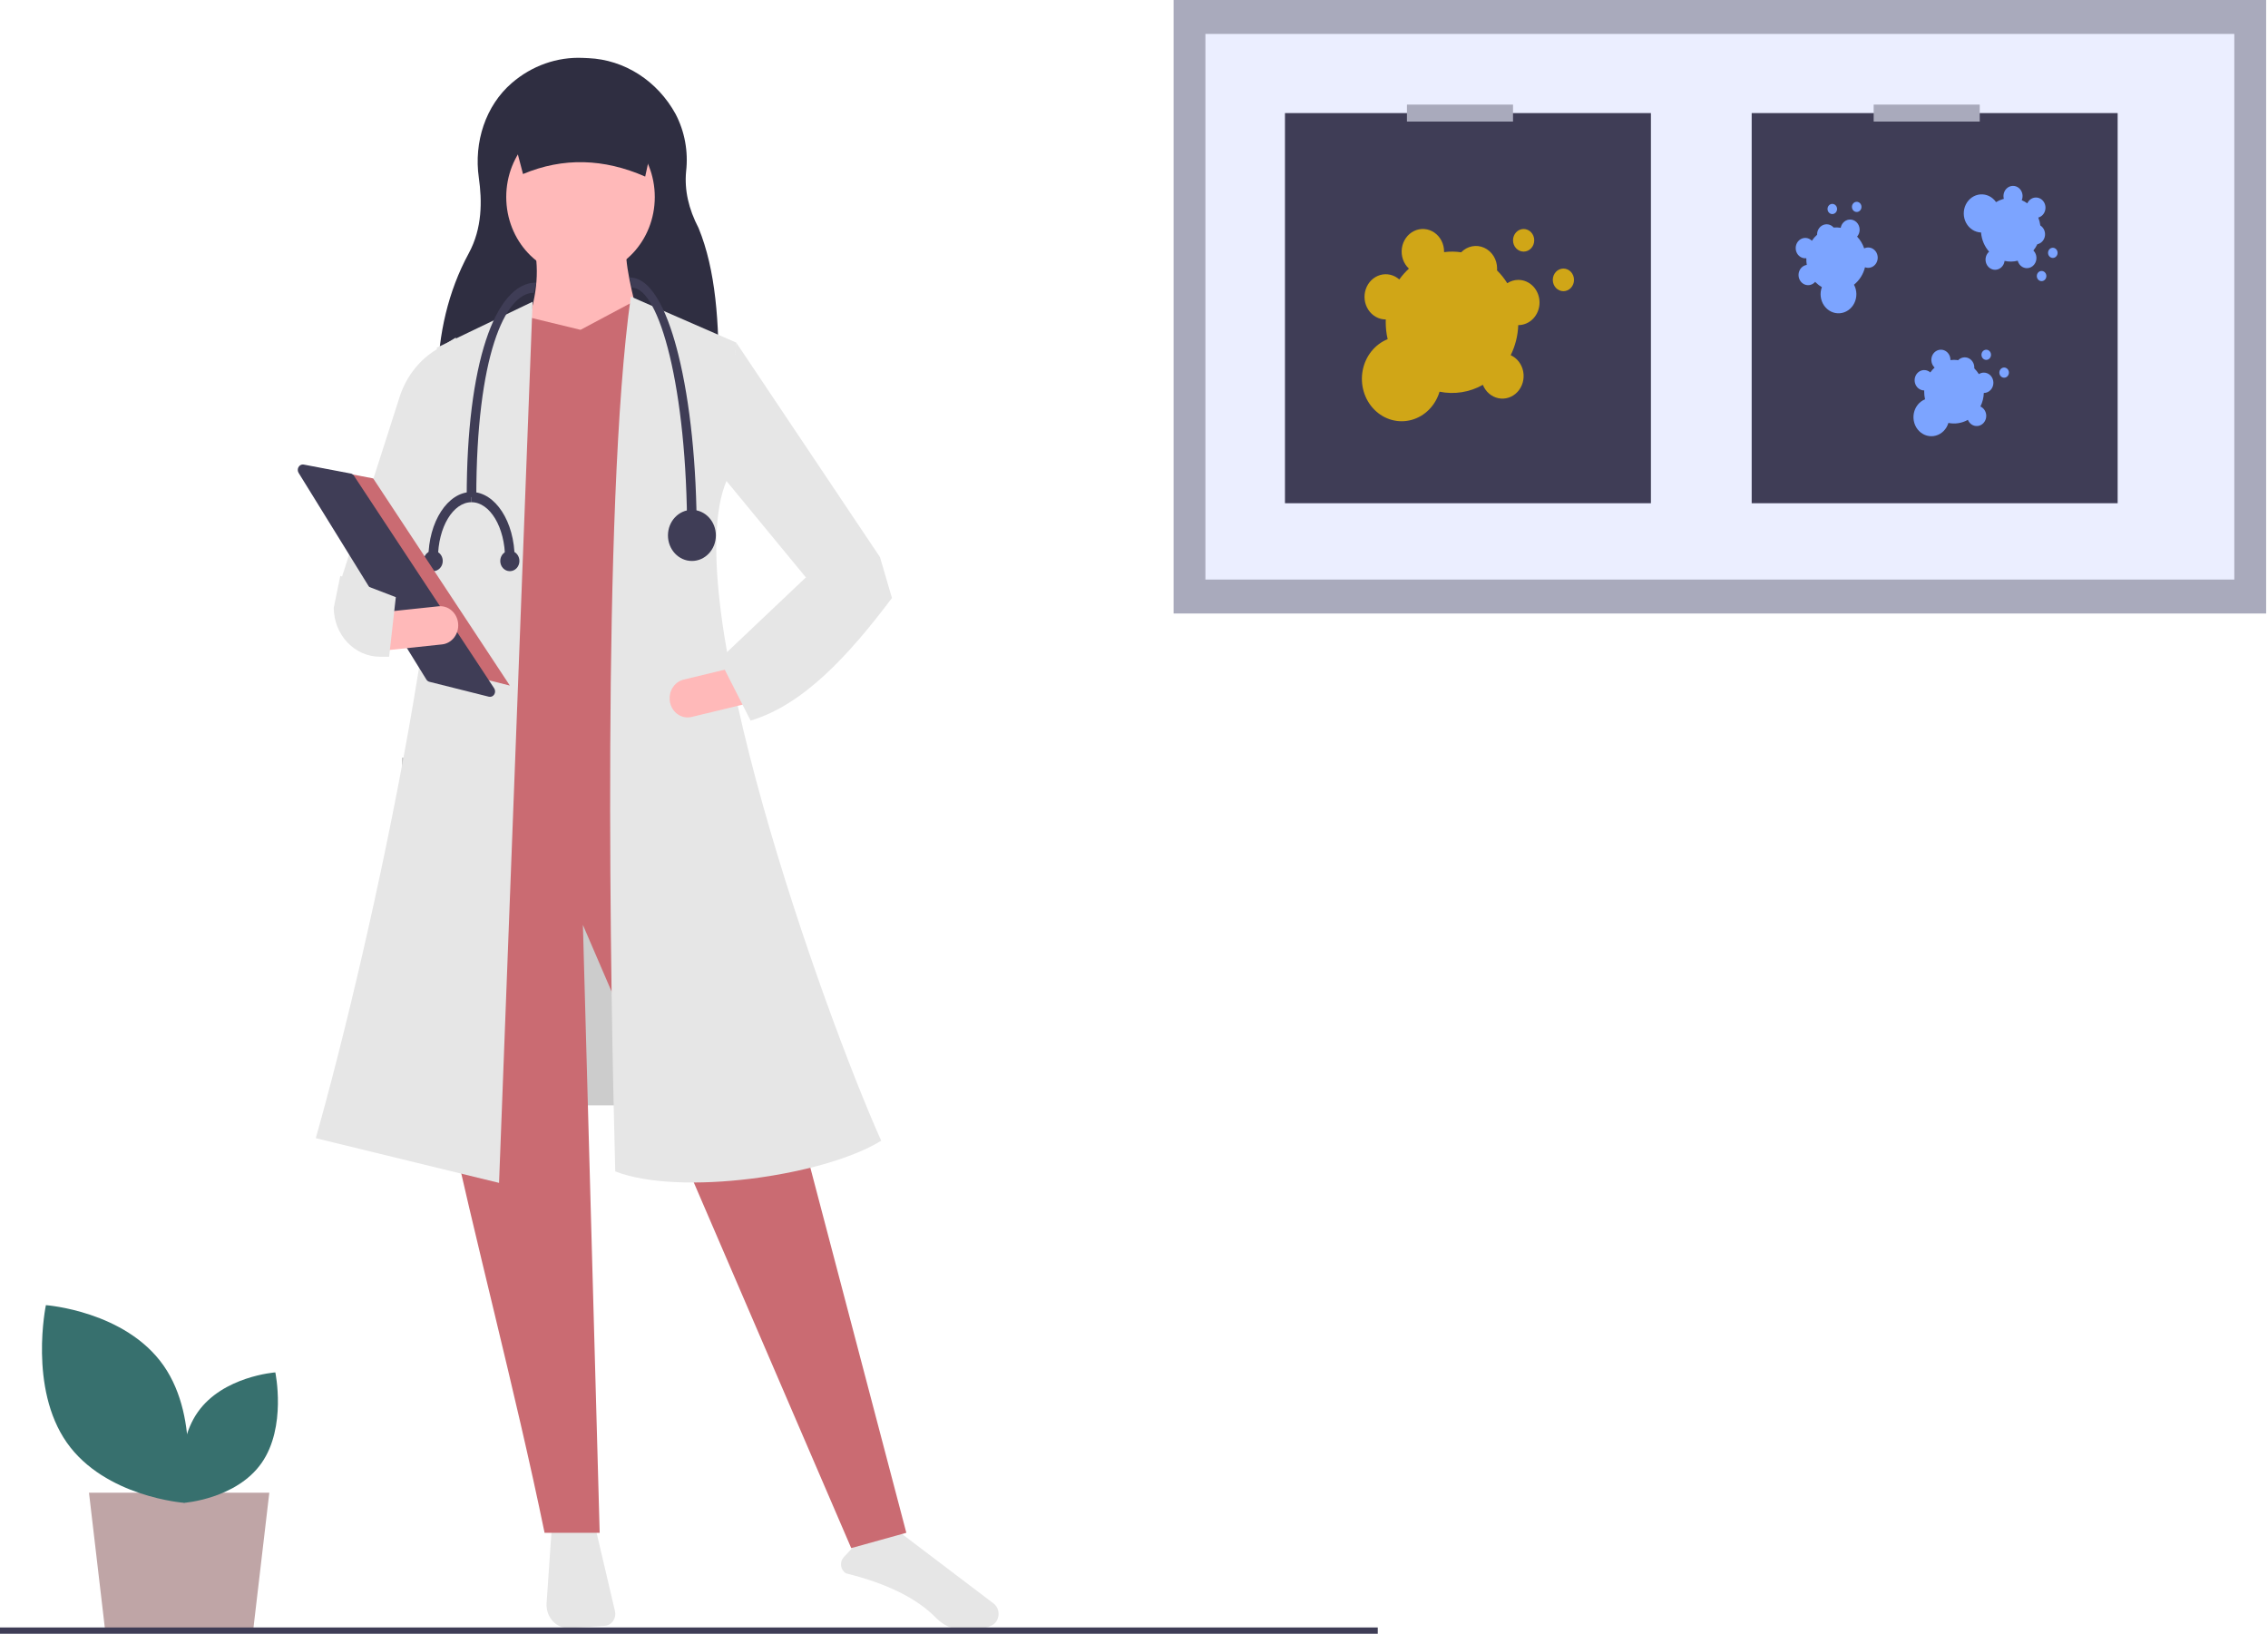 <svg width="1098" height="791" viewBox="0 0 1098 791" fill="none" xmlns="http://www.w3.org/2000/svg">
<g clip-path="url(#clip0_512_561)">
<path d="M335.793 366.775H194.572V535.109H335.793V366.775Z" fill="#CCCCCC"/>
<path d="M122.678 788.294H50.784L43.081 722.603H130.381L122.678 788.294Z" fill="#BFA5A6"/>
<path d="M267.044 740.711L264.618 776.068C264.508 777.669 264.721 779.276 265.241 780.781C265.762 782.287 266.578 783.657 267.636 784.799C268.694 785.94 269.968 786.828 271.374 787.401C272.78 787.975 274.285 788.221 275.787 788.124L292.824 787.024C293.613 786.973 294.382 786.737 295.076 786.334C295.771 785.93 296.373 785.368 296.84 784.688C297.308 784.008 297.629 783.227 297.782 782.4C297.934 781.573 297.914 780.72 297.722 779.902L288.265 739.58L267.044 740.711Z" fill="#E6E6E6"/>
<path d="M409.543 761.619C429.593 766.619 443.916 773.726 453.325 783.345C456.676 786.744 461.06 788.747 465.68 788.99C471.581 789.321 476.406 788.616 480.033 786.889C480.961 786.453 481.764 785.759 482.357 784.881C482.949 784.002 483.311 782.971 483.403 781.893C483.513 780.799 483.346 779.692 482.92 778.69C482.493 777.687 481.823 776.824 480.978 776.191L433.426 740.123L413.228 748.736L408.516 753.759C408.006 754.303 407.621 754.966 407.392 755.695C407.162 756.424 407.095 757.2 407.194 757.962C407.294 758.724 407.558 759.45 407.965 760.085C408.373 760.72 408.913 761.245 409.543 761.619Z" fill="#E6E6E6"/>
<path d="M347.839 184.338L211.917 182.997C212.259 161.893 216.865 141.169 226.933 122.624C233.546 110.445 233.403 97.19 231.81 86.023C229.35 68.79 235.069 51.158 247.777 40.188C257.488 31.79 269.744 27.467 282.238 28.033L284.877 28.15C293.474 28.531 301.844 31.208 309.217 35.936C316.591 40.663 322.732 47.29 327.077 55.207C331.493 63.658 333.274 73.388 332.163 82.99C331.301 92.024 333.363 101.15 338.185 110.363C346.504 130.594 348.305 156.482 347.839 184.338Z" fill="#2F2E41"/>
<path d="M438.779 742.004L412.102 749.422L282.2 447.741L290.319 742.004H263.643C235.138 603.561 183.673 443.784 206.811 393.34L344.832 384.685L438.779 742.004Z" fill="#CA6B72"/>
<path d="M281.041 133.697C300.898 133.697 316.996 116.536 316.996 95.368C316.996 74.2 300.898 57.04 281.041 57.04C261.183 57.04 245.086 74.2 245.086 95.368C245.086 116.536 261.183 133.697 281.041 133.697Z" fill="#FFB9B9"/>
<path d="M312.356 165.843L253.204 162.134C259.001 147.951 261.317 134.292 259.004 121.333H303.078C302.978 131.283 307.623 148.495 312.356 165.843Z" fill="#FFB9B9"/>
<path d="M349.471 395.812L219.57 405.704L232.907 160.279L255.525 153.479L281.041 159.661L306.557 146.06L322.794 152.243L349.471 395.812Z" fill="#CA6B72"/>
<path d="M241.606 572.617L152.879 550.98C179.262 457.715 226.793 244.351 211.45 168.316L257.844 146.061L241.606 572.617Z" fill="#E6E6E6"/>
<path d="M198.692 303.083L165.057 280.828L193.742 191.27C196.941 182.028 203.069 174.269 211.066 169.334L220.729 163.37L214.93 253.627L198.692 303.083Z" fill="#E6E6E6"/>
<path d="M426.6 552.217C398.596 569.488 328.594 579.116 297.858 567.054C295.597 482.787 291.161 244.429 305.397 143.588L356.43 165.843L351.791 232.608C327.393 289.723 398.239 488.652 426.6 552.217Z" fill="#E6E6E6"/>
<path d="M422.541 291.956L391.225 280.828L349.471 230.135L356.431 165.843L426.02 269.7L422.541 291.956Z" fill="#E6E6E6"/>
<path d="M324.398 340.08C324.911 342.477 326.294 344.56 328.244 345.871C330.195 347.183 332.554 347.616 334.804 347.076L361.387 340.659L357.545 322.571L330.961 328.988C328.711 329.531 326.756 331.005 325.525 333.085C324.294 335.165 323.889 337.681 324.398 340.08Z" fill="#FFB9B9"/>
<path d="M312.356 85.477C292.385 76.723 272.661 76.09 253.204 84.241L245.086 53.331H319.315L312.356 85.477Z" fill="#2F2E41"/>
<path d="M348.311 319.156L363.389 348.83C388.75 341.289 410.729 317.518 431.82 289.482L426.02 269.7L390.065 279.591L348.311 319.156Z" fill="#E6E6E6"/>
<path d="M337.293 257.955H332.653C332.653 188.006 319.143 139.261 305.977 139.261L304.817 134.315C316.625 134.315 324.152 154.603 328.388 171.622C334.13 194.695 337.293 225.355 337.293 257.955Z" fill="#3F3D56"/>
<path d="M230.588 240.645H225.948C225.948 176.583 239.552 136.788 259.584 136.788L258.424 141.733C244.568 141.733 230.588 172.318 230.588 240.645Z" fill="#3F3D56"/>
<path d="M334.973 271.555C341.379 271.555 346.572 266.02 346.572 259.191C346.572 252.363 341.379 246.827 334.973 246.827C328.568 246.827 323.375 252.363 323.375 259.191C323.375 266.02 328.568 271.555 334.973 271.555Z" fill="#3F3D56"/>
<path d="M212.03 270.319H207.391C207.391 252.593 216.756 238.172 228.268 238.172V243.118C219.314 243.118 212.03 255.32 212.03 270.319Z" fill="#3F3D56"/>
<path d="M249.145 270.319H244.506C244.506 255.32 237.222 243.118 228.268 243.118V238.172C239.78 238.172 249.145 252.593 249.145 270.319Z" fill="#3F3D56"/>
<path d="M246.825 276.501C249.388 276.501 251.465 274.286 251.465 271.555C251.465 268.824 249.388 266.609 246.825 266.609C244.263 266.609 242.186 268.824 242.186 271.555C242.186 274.286 244.263 276.501 246.825 276.501Z" fill="#3F3D56"/>
<path d="M209.711 276.501C212.273 276.501 214.35 274.286 214.35 271.555C214.35 268.824 212.273 266.609 209.711 266.609C207.148 266.609 205.071 268.824 205.071 271.555C205.071 274.286 207.148 276.501 209.711 276.501Z" fill="#3F3D56"/>
<path d="M151.718 226.077L180.665 231.587L246.825 331.87L211.677 323.054L151.718 226.077Z" fill="#CA6B72"/>
<path d="M146.584 224.85C146.143 224.857 145.712 224.99 145.336 225.236C144.96 225.481 144.652 225.83 144.446 226.245C144.239 226.661 144.141 227.128 144.162 227.598C144.183 228.068 144.322 228.523 144.564 228.916L206.408 328.941C206.753 329.5 207.286 329.897 207.897 330.05L236.671 337.267C237.156 337.389 237.665 337.35 238.129 337.157C238.593 336.963 238.991 336.624 239.27 336.184C239.549 335.744 239.696 335.224 239.692 334.692C239.687 334.161 239.531 333.644 239.245 333.209L171.344 230.291C171.16 230.01 170.926 229.772 170.655 229.588C170.384 229.404 170.082 229.279 169.766 229.219L147.048 224.894C146.895 224.865 146.74 224.85 146.584 224.85Z" fill="#3F3D56"/>
<path d="M185.163 296.367L186.881 314.822L214.004 311.952C216.3 311.709 218.411 310.504 219.873 308.602C221.336 306.699 222.029 304.256 221.801 301.808C221.573 299.361 220.443 297.11 218.658 295.552C216.874 293.993 214.582 293.254 212.286 293.497L185.163 296.367Z" fill="#FFB9B9"/>
<path d="M161.578 294.229C161.617 300.522 163.988 306.543 168.174 310.981C172.36 315.418 178.021 317.913 183.925 317.92H188.384L191.631 289.077L164.748 278.76L161.578 294.229Z" fill="#E6E6E6"/>
<path d="M1097.1 0H568.165V296.979H1097.1V0Z" fill="#A9AABC"/>
<path d="M583.571 280.556H1081.69V16.423H583.571V280.556Z" fill="#EBEEFF"/>
<path d="M799.253 54.743H622.085V243.605H799.253V54.743Z" fill="#3F3D56"/>
<path d="M756.887 140.962C759.723 140.962 762.022 138.511 762.022 135.488C762.022 132.465 759.723 130.014 756.887 130.014C754.051 130.014 751.751 132.465 751.751 135.488C751.751 138.511 754.051 140.962 756.887 140.962Z" fill="#D0A617"/>
<path d="M737.629 121.803C740.466 121.803 742.765 119.352 742.765 116.328C742.765 113.305 740.466 110.854 737.629 110.854C734.793 110.854 732.494 113.305 732.494 116.328C732.494 119.352 734.793 121.803 737.629 121.803Z" fill="#D0A617"/>
<path d="M735.062 135.488C733.172 135.489 731.32 136.048 729.711 137.104C728.294 134.833 726.628 132.749 724.749 130.897C724.771 130.605 724.791 130.312 724.791 130.014C724.793 127.866 724.201 125.765 723.09 123.973C721.978 122.181 720.397 120.777 718.542 119.937C716.687 119.097 714.642 118.857 712.66 119.248C710.679 119.639 708.849 120.643 707.399 122.135C704.649 121.719 701.859 121.693 699.103 122.058C699.104 121.972 699.115 121.889 699.115 121.803C699.117 119.97 698.687 118.166 697.866 116.556C697.044 114.947 695.857 113.583 694.412 112.589C692.968 111.595 691.312 111.004 689.598 110.87C687.883 110.735 686.165 111.062 684.599 111.819C683.034 112.577 681.672 113.741 680.638 115.205C679.604 116.669 678.932 118.387 678.682 120.2C678.433 122.013 678.614 123.864 679.21 125.583C679.806 127.302 680.797 128.834 682.092 130.039C680.373 131.609 678.813 133.367 677.439 135.285C676.171 134.161 674.668 133.378 673.057 133.004C671.445 132.629 669.773 132.674 668.181 133.135C666.59 133.595 665.125 134.457 663.912 135.648C662.699 136.839 661.773 138.324 661.212 139.978C660.651 141.631 660.472 143.404 660.69 145.147C660.908 146.889 661.516 148.55 662.464 149.989C663.411 151.429 664.67 152.603 666.133 153.414C667.596 154.225 669.221 154.648 670.871 154.648L670.903 154.646C670.886 155.102 670.871 155.557 670.871 156.017C670.871 158.771 671.183 161.516 671.8 164.191C668.747 165.416 666.037 167.447 663.922 170.094C661.808 172.741 660.359 175.917 659.712 179.324C659.065 182.732 659.241 186.259 660.222 189.574C661.204 192.889 662.96 195.884 665.325 198.278C667.691 200.672 670.587 202.386 673.744 203.259C676.901 204.132 680.214 204.136 683.373 203.27C686.531 202.404 689.432 200.697 691.802 198.309C694.172 195.921 695.934 192.93 696.923 189.617C704.067 191.08 711.465 189.91 717.903 186.299C718.561 187.949 719.588 189.401 720.895 190.529C722.202 191.657 723.748 192.425 725.399 192.767C727.049 193.109 728.753 193.014 730.361 192.489C731.969 191.965 733.432 191.028 734.621 189.761C735.81 188.493 736.689 186.934 737.18 185.22C737.672 183.506 737.762 181.69 737.441 179.93C737.12 178.171 736.399 176.522 735.341 175.129C734.283 173.736 732.921 172.641 731.373 171.94C733.597 167.44 734.847 162.466 735.029 157.384L735.062 157.385C737.786 157.385 740.398 156.232 742.324 154.179C744.25 152.125 745.332 149.341 745.332 146.437C745.332 143.533 744.25 140.748 742.324 138.695C740.398 136.642 737.786 135.488 735.062 135.488Z" fill="#D0A617"/>
<path d="M732.494 50.637H681.141V58.848H732.494V50.637Z" fill="#A9AABC"/>
<path d="M1025.21 54.743H848.038V243.605H1025.21V54.743Z" fill="#3F3D56"/>
<path d="M970.258 182.84C971.534 182.84 972.569 181.738 972.569 180.377C972.569 179.016 971.534 177.914 970.258 177.914C968.982 177.914 967.947 179.016 967.947 180.377C967.947 181.738 968.982 182.84 970.258 182.84Z" fill="#7CA4FF"/>
<path d="M961.592 174.218C962.869 174.218 963.903 173.115 963.903 171.755C963.903 170.394 962.869 169.292 961.592 169.292C960.316 169.292 959.281 170.394 959.281 171.755C959.281 173.115 960.316 174.218 961.592 174.218Z" fill="#7CA4FF"/>
<path d="M960.437 180.377C959.587 180.377 958.753 180.629 958.029 181.104C957.392 180.082 956.642 179.144 955.796 178.311C955.806 178.179 955.815 178.047 955.815 177.913C955.816 176.947 955.55 176.001 955.05 175.195C954.549 174.388 953.838 173.757 953.003 173.379C952.169 173.001 951.248 172.893 950.356 173.069C949.465 173.245 948.641 173.696 947.989 174.368C946.751 174.181 945.496 174.169 944.255 174.333C944.256 174.295 944.261 174.257 944.261 174.218C944.262 173.393 944.069 172.582 943.699 171.857C943.329 171.133 942.795 170.519 942.145 170.072C941.495 169.625 940.75 169.359 939.978 169.298C939.207 169.238 938.433 169.385 937.729 169.726C937.024 170.066 936.412 170.59 935.946 171.249C935.481 171.908 935.179 172.681 935.066 173.497C934.954 174.313 935.036 175.146 935.304 175.919C935.572 176.693 936.018 177.382 936.601 177.924C935.827 178.631 935.125 179.422 934.507 180.285C933.936 179.779 933.26 179.427 932.535 179.259C931.81 179.09 931.057 179.11 930.341 179.318C929.624 179.525 928.966 179.913 928.42 180.449C927.874 180.985 927.457 181.653 927.205 182.397C926.952 183.141 926.872 183.939 926.97 184.723C927.068 185.507 927.341 186.255 927.768 186.902C928.194 187.55 928.761 188.078 929.419 188.443C930.078 188.808 930.809 188.999 931.551 188.999L931.566 188.998C931.558 189.203 931.551 189.408 931.551 189.615C931.551 190.854 931.692 192.089 931.969 193.293C930.595 193.844 929.376 194.758 928.424 195.949C927.473 197.14 926.821 198.57 926.53 200.103C926.238 201.636 926.317 203.223 926.759 204.715C927.201 206.207 927.991 207.555 929.056 208.632C930.12 209.709 931.424 210.481 932.844 210.873C934.265 211.266 935.756 211.268 937.177 210.878C938.598 210.489 939.904 209.721 940.97 208.646C942.037 207.571 942.83 206.225 943.274 204.734C946.489 205.393 949.819 204.867 952.716 203.241C953.012 203.984 953.474 204.637 954.062 205.145C954.65 205.652 955.346 205.998 956.089 206.152C956.831 206.306 957.598 206.263 958.322 206.027C959.045 205.791 959.704 205.37 960.239 204.799C960.774 204.229 961.169 203.527 961.39 202.756C961.612 201.985 961.652 201.167 961.508 200.376C961.363 199.584 961.039 198.842 960.563 198.215C960.087 197.588 959.474 197.095 958.777 196.78C959.778 194.755 960.34 192.517 960.422 190.23L960.437 190.23C961.663 190.23 962.838 189.711 963.705 188.787C964.572 187.863 965.059 186.61 965.059 185.304C965.059 183.997 964.572 182.744 963.705 181.82C962.838 180.896 961.663 180.377 960.437 180.377Z" fill="#7CA4FF"/>
<path d="M988.388 136.092C989.664 136.092 990.699 134.989 990.699 133.629C990.699 132.268 989.664 131.166 988.388 131.166C987.112 131.166 986.077 132.268 986.077 133.629C986.077 134.989 987.112 136.092 988.388 136.092Z" fill="#7CA4FF"/>
<path d="M993.824 124.863C995.101 124.863 996.135 123.76 996.135 122.4C996.135 121.039 995.101 119.937 993.824 119.937C992.548 119.937 991.513 121.039 991.513 122.4C991.513 123.76 992.548 124.863 993.824 124.863Z" fill="#7CA4FF"/>
<path d="M985.726 123.552C985.495 122.679 985.042 121.892 984.416 121.278C985.167 120.347 985.81 119.323 986.334 118.23C986.455 118.204 986.576 118.178 986.697 118.142C987.57 117.88 988.352 117.351 988.945 116.619C989.537 115.887 989.915 114.986 990.03 114.027C990.145 113.068 989.993 112.094 989.592 111.227C989.192 110.36 988.56 109.637 987.777 109.15C987.611 107.829 987.281 106.538 986.797 105.31C986.832 105.3 986.867 105.294 986.902 105.284C987.647 105.061 988.327 104.643 988.881 104.067C989.435 103.492 989.844 102.777 990.072 101.989C990.299 101.201 990.338 100.364 990.183 99.556C990.029 98.748 989.686 97.994 989.188 97.364C988.689 96.733 988.05 96.246 987.329 95.948C986.608 95.649 985.828 95.548 985.061 95.654C984.294 95.76 983.564 96.07 982.938 96.554C982.312 97.039 981.81 97.683 981.479 98.428C980.631 97.826 979.726 97.32 978.779 96.92C979.082 96.198 979.216 95.408 979.172 94.618C979.127 93.829 978.905 93.062 978.524 92.383C978.143 91.704 977.614 91.133 976.982 90.718C976.35 90.303 975.633 90.057 974.893 90C974.153 89.942 973.411 90.076 972.729 90.389C972.048 90.702 971.447 91.186 970.978 91.799C970.509 92.412 970.185 93.136 970.034 93.911C969.883 94.686 969.909 95.488 970.11 96.249L970.115 96.264C969.928 96.312 969.741 96.36 969.554 96.416C968.435 96.752 967.358 97.231 966.346 97.842C965.476 96.582 964.32 95.578 962.987 94.925C961.653 94.272 960.186 93.99 958.723 94.107C957.259 94.224 955.847 94.735 954.62 95.593C953.393 96.451 952.39 97.627 951.706 99.011C951.022 100.395 950.679 101.942 950.709 103.506C950.739 105.07 951.142 106.6 951.879 107.953C952.616 109.306 953.663 110.437 954.923 111.24C956.182 112.043 957.613 112.492 959.08 112.544C959.356 116.021 960.734 119.295 962.987 121.827C962.397 122.332 961.932 122.983 961.633 123.724C961.334 124.465 961.211 125.273 961.273 126.077C961.335 126.881 961.582 127.656 961.991 128.334C962.4 129.013 962.959 129.574 963.619 129.968C964.279 130.363 965.02 130.578 965.777 130.596C966.533 130.614 967.282 130.434 967.958 130.071C968.634 129.709 969.216 129.175 969.653 128.516C970.09 127.858 970.369 127.095 970.465 126.295C972.564 126.773 974.738 126.743 976.825 126.208L976.828 126.223C976.993 126.846 977.27 127.429 977.646 127.937C978.021 128.446 978.487 128.871 979.017 129.188C979.546 129.504 980.129 129.707 980.732 129.783C981.335 129.859 981.946 129.809 982.531 129.633C983.115 129.458 983.662 129.161 984.139 128.76C984.616 128.36 985.014 127.863 985.311 127.298C985.607 126.733 985.797 126.112 985.868 125.469C985.939 124.826 985.891 124.175 985.726 123.552Z" fill="#7CA4FF"/>
<path d="M898.884 102.617C900.16 102.617 901.195 101.514 901.195 100.154C901.195 98.793 900.16 97.69 898.884 97.69C897.608 97.69 896.573 98.793 896.573 100.154C896.573 101.514 897.608 102.617 898.884 102.617Z" fill="#7CA4FF"/>
<path d="M887.068 103.626C888.345 103.626 889.379 102.523 889.379 101.163C889.379 99.802 888.345 98.699 887.068 98.699C885.792 98.699 884.757 99.802 884.757 101.163C884.757 102.523 885.792 103.626 887.068 103.626Z" fill="#7CA4FF"/>
<path d="M892.262 107.886C891.689 108.555 891.302 109.381 891.143 110.272C890.005 110.084 888.85 110.042 887.702 110.146C887.618 110.05 887.533 109.954 887.44 109.863C886.77 109.211 885.936 108.783 885.04 108.633C884.144 108.483 883.227 108.618 882.402 109.02C881.577 109.422 880.882 110.074 880.403 110.894C879.924 111.715 879.681 112.668 879.707 113.634C878.743 114.482 877.888 115.463 877.165 116.55C877.139 116.523 877.116 116.494 877.089 116.468C876.519 115.912 875.826 115.516 875.075 115.319C874.324 115.122 873.538 115.128 872.79 115.339C872.042 115.549 871.356 115.956 870.794 116.523C870.231 117.089 869.812 117.797 869.573 118.582C869.334 119.366 869.284 120.202 869.427 121.012C869.569 121.823 869.901 122.582 870.39 123.221C870.88 123.859 871.512 124.356 872.229 124.667C872.945 124.977 873.724 125.091 874.492 124.998C874.46 126.083 874.535 127.169 874.716 128.238C873.981 128.346 873.281 128.641 872.675 129.098C872.07 129.556 871.576 130.162 871.237 130.865C870.897 131.569 870.722 132.349 870.725 133.14C870.729 133.931 870.91 134.71 871.256 135.41C871.601 136.111 872.099 136.712 872.709 137.164C873.318 137.615 874.021 137.904 874.757 138.005C875.493 138.106 876.241 138.016 876.938 137.744C877.634 137.471 878.259 137.024 878.76 136.44L878.769 136.428C878.906 136.572 879.043 136.716 879.186 136.855C880.045 137.691 880.996 138.413 882.017 139.006C881.472 140.459 881.283 142.035 881.467 143.588C881.651 145.14 882.201 146.617 883.067 147.88C883.933 149.143 885.086 150.151 886.418 150.809C887.749 151.467 889.215 151.753 890.679 151.642C892.143 151.53 893.556 151.024 894.786 150.17C896.016 149.317 897.023 148.144 897.711 146.763C898.4 145.381 898.747 143.835 898.722 142.271C898.696 140.707 898.299 139.175 897.566 137.82C900.19 135.733 902.07 132.757 902.897 129.38C903.611 129.648 904.375 129.725 905.123 129.604C905.872 129.483 906.58 129.168 907.188 128.687C907.795 128.206 908.282 127.574 908.607 126.845C908.931 126.116 909.083 125.314 909.048 124.508C909.014 123.702 908.795 122.918 908.409 122.224C908.024 121.53 907.485 120.947 906.839 120.526C906.193 120.106 905.461 119.861 904.705 119.814C903.95 119.766 903.195 119.916 902.507 120.252C901.779 118.099 900.608 116.147 899.079 114.54L899.089 114.529C899.499 114.052 899.817 113.492 900.024 112.884C900.232 112.275 900.324 111.629 900.297 110.982C900.27 110.335 900.124 109.7 899.866 109.113C899.608 108.527 899.245 108 898.796 107.564C898.348 107.127 897.823 106.789 897.251 106.569C896.68 106.349 896.074 106.251 895.467 106.281C894.86 106.311 894.265 106.468 893.715 106.743C893.165 107.018 892.671 107.407 892.262 107.886Z" fill="#7CA4FF"/>
<path d="M958.447 50.637H907.094V58.848H958.447V50.637Z" fill="#A9AABC"/>
<path d="M32.322 698.301C50.834 724.729 89.262 727.511 89.262 727.511C89.262 727.511 97.676 687.444 79.163 661.015C60.651 634.587 22.223 631.805 22.223 631.805C22.223 631.805 13.81 671.872 32.322 698.301Z" fill="#37706E"/>
<path d="M126.628 708.236C114.412 725.675 89.054 727.511 89.054 727.511C89.054 727.511 83.502 701.072 95.718 683.632C107.934 666.193 133.291 664.357 133.291 664.357C133.291 664.357 138.843 690.797 126.628 708.236Z" fill="#37706E"/>
<path d="M667.019 787.823H0V790.89H667.019V787.823Z" fill="#3F3D56"/>
</g>
<defs>
<clipPath id="clip0_512_561">
<rect width="1097.1" height="790.89" fill="white"/>
</clipPath>
</defs>
</svg>
